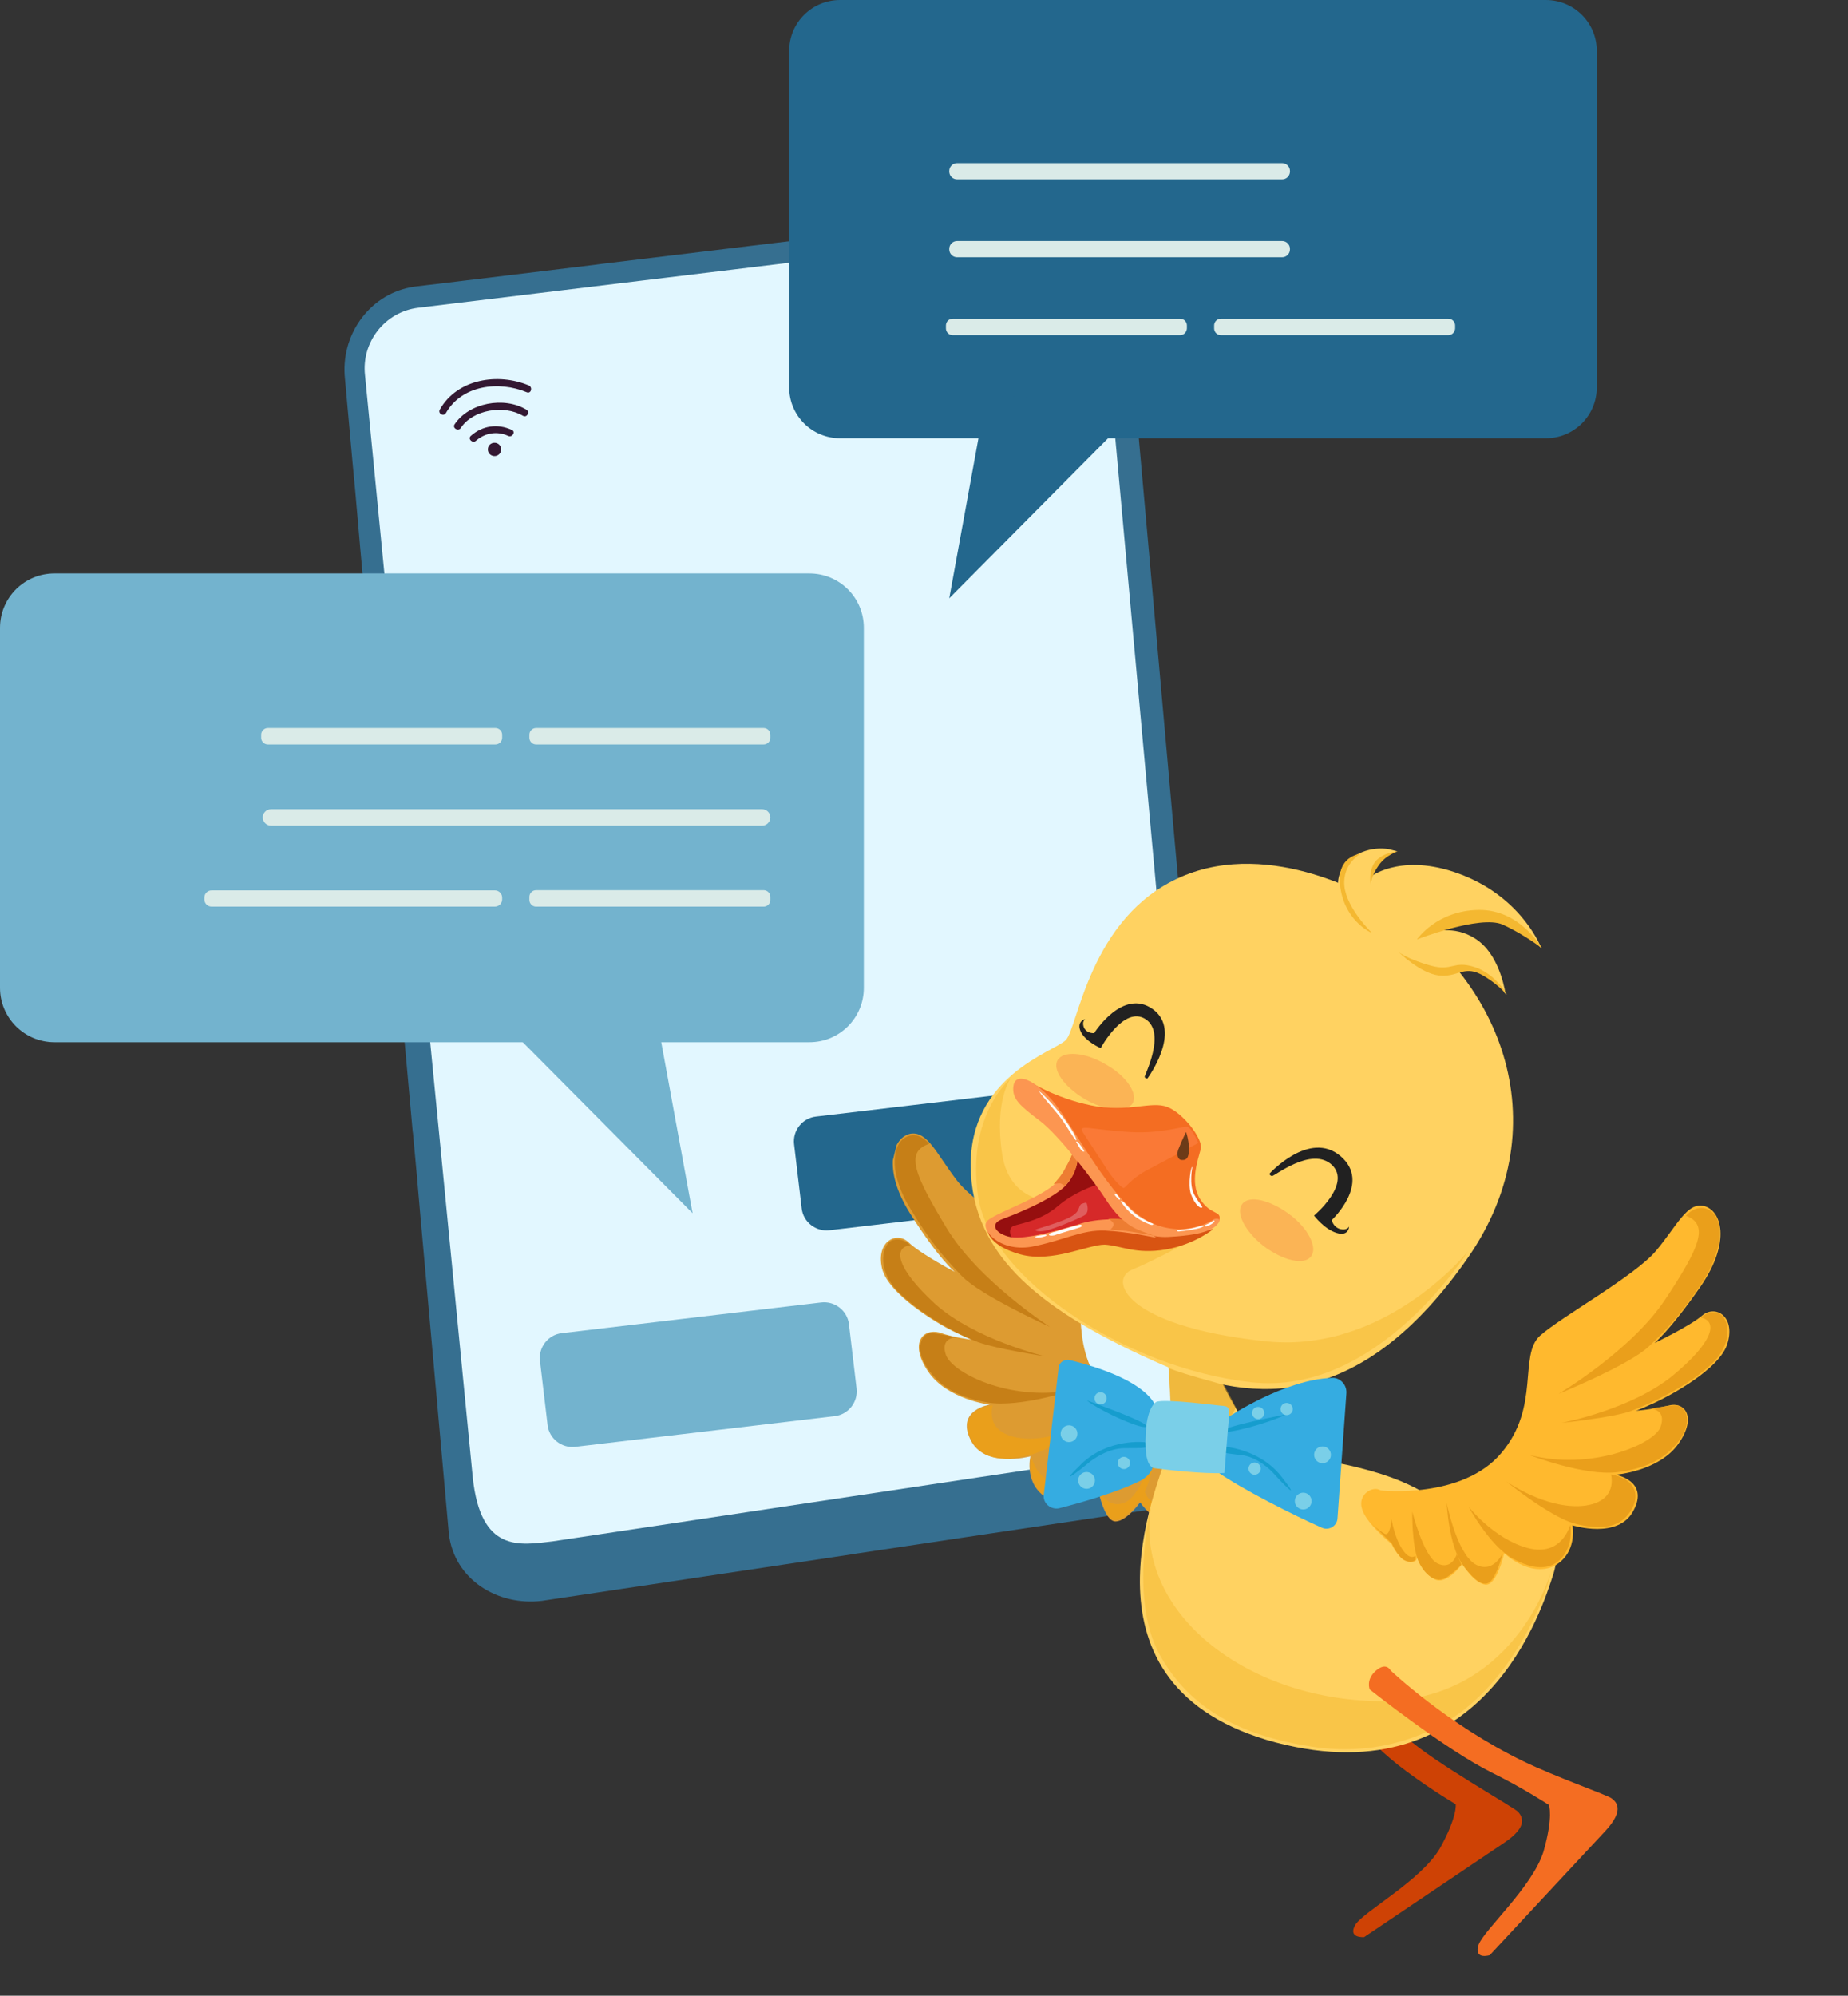 <svg width="365" height="394" viewBox="0 0 365 394" fill="none" xmlns="http://www.w3.org/2000/svg">
<rect x="0" y="0" width="365" height="394" fill="#333333" stroke="none"/>
<g clip-path="url(#clip0_205_2873)">
<path d="M242.127 279.611L238.451 238.359L227.151 111.435L224.984 87.178L222.43 58.402C222.121 55.544 221.269 53.11 220.108 51.14C215.581 43.531 205.984 41.6 199.057 42.411L195.149 42.874L160.36 47.085L118.8 52.106L117.368 52.299L89.97 55.621L82.192 56.548C81.767 56.587 81.38 56.664 80.993 56.741C72.828 58.363 67.178 66.243 68.145 74.895L69.151 86.019L69.693 92.006L69.887 94.015L70.196 97.337L71.086 107.495V107.534L73.989 139.593L74.917 149.945V149.984L75.614 157.825L76.04 162.576V163.039L77.046 173.854L78.826 193.669L79.754 203.712V203.75L79.871 204.948V205.218L81.496 223.218V223.256L81.534 223.527L81.573 223.759L81.651 224.647L82.347 232.179L83.121 241.063L83.237 242.26V242.299L88.655 302.787C89.7 311.825 98.29 317.117 107.075 316.035L166.32 307.151H166.358L169.299 306.688L190.931 303.443L214.42 299.928L222.972 298.654L228.157 297.881C229.009 297.765 229.821 297.611 230.595 297.379C235.781 295.911 239.767 291.856 241.431 286.796C242.127 284.633 242.437 282.161 242.127 279.611Z" fill="#366F90"/>
<path d="M199.561 46.583L82.579 60.758C76.04 61.569 71.357 67.518 72.093 74.084L93.376 291.701C94.963 306.572 102.625 305.066 109.164 304.293L226.687 286.641C233.227 285.83 237.793 277.448 237.058 270.882L217.671 57.861C216.936 51.295 206.1 45.81 199.561 46.583Z" fill="#E2F7FF"/>
<path d="M305.319 86.522H165.933C160.36 86.522 155.872 82.041 155.872 76.479V10.043C155.872 4.481 160.36 0 165.933 0H305.319C310.892 0 315.381 4.481 315.381 10.043V76.479C315.381 82.041 310.892 86.522 305.319 86.522Z" fill="#23678D"/>
<path d="M187.487 118.117L194.801 78.062L225.41 79.916L187.487 118.117Z" fill="#23678D"/>
<path d="M253.233 35.42H189.035C188.183 35.42 187.487 34.724 187.487 33.875V33.759C187.487 32.909 188.183 32.214 189.035 32.214H253.233C254.084 32.214 254.781 32.909 254.781 33.759V33.875C254.781 34.724 254.084 35.42 253.233 35.42Z" fill="#DAEBE8"/>
<path d="M253.233 50.793H189.035C188.183 50.793 187.487 50.097 187.487 49.248V49.132C187.487 48.282 188.183 47.587 189.035 47.587H253.233C254.084 47.587 254.781 48.282 254.781 49.132V49.248C254.781 50.097 254.084 50.793 253.233 50.793Z" fill="#DAEBE8"/>
<path d="M233.111 66.166H188.145C187.448 66.166 186.829 65.586 186.829 64.853V64.234C186.829 63.539 187.41 62.921 188.145 62.921H233.111C233.807 62.921 234.426 63.501 234.426 64.234V64.853C234.388 65.586 233.807 66.166 233.111 66.166Z" fill="#DAEBE8"/>
<path d="M286.087 66.166H241.121C240.424 66.166 239.805 65.586 239.805 64.853V64.234C239.805 63.539 240.386 62.921 241.121 62.921H286.087C286.783 62.921 287.403 63.501 287.403 64.234V64.853C287.364 65.586 286.783 66.166 286.087 66.166Z" fill="#DAEBE8"/>
<path d="M10.758 205.759H159.857C165.817 205.759 170.615 200.969 170.615 195.021V123.95C170.615 118.001 165.817 113.212 159.857 113.212H10.758C4.798 113.212 0 118.001 0 123.95V195.021C0 200.931 4.798 205.759 10.758 205.759Z" fill="#73B3CE"/>
<path d="M136.794 239.518L128.938 196.682L96.239 198.691L136.794 239.518Z" fill="#73B3CE"/>
<path d="M97.865 146.971H52.899C52.202 146.971 51.583 146.391 51.583 145.657V145.039C51.583 144.344 52.163 143.726 52.899 143.726H97.865C98.561 143.726 99.18 144.306 99.18 145.039V145.657C99.18 146.391 98.561 146.971 97.865 146.971Z" fill="#DAEBE8"/>
<path d="M150.841 146.971H105.875C105.178 146.971 104.559 146.391 104.559 145.657V145.039C104.559 144.344 105.14 143.726 105.875 143.726H150.841C151.537 143.726 152.156 144.306 152.156 145.039V145.657C152.156 146.391 151.537 146.971 150.841 146.971Z" fill="#DAEBE8"/>
<path d="M150.531 163H53.518C52.628 163 51.893 162.266 51.893 161.378C51.893 160.49 52.628 159.756 53.518 159.756H150.531C151.421 159.756 152.157 160.49 152.157 161.378C152.157 162.266 151.421 163 150.531 163Z" fill="#DAEBE8"/>
<path d="M97.71 178.991H41.793C40.98 178.991 40.361 178.335 40.361 177.562V177.215C40.361 176.403 41.019 175.785 41.793 175.785H97.749C98.561 175.785 99.18 176.442 99.18 177.215V177.562C99.18 178.373 98.522 178.991 97.71 178.991Z" fill="#DAEBE8"/>
<path d="M150.841 178.991H105.875C105.178 178.991 104.559 178.412 104.559 177.678V177.06C104.559 176.365 105.14 175.747 105.875 175.747H150.841C151.537 175.747 152.156 176.326 152.156 177.06V177.678C152.156 178.412 151.537 178.991 150.841 178.991Z" fill="#DAEBE8"/>
<path d="M215.078 236.814L163.805 242.878C161.135 243.187 158.658 241.256 158.348 238.591L156.839 225.883C156.53 223.218 158.464 220.746 161.135 220.437L212.408 214.373C215.078 214.064 217.555 215.995 217.864 218.66L219.374 231.368C219.683 234.033 217.748 236.505 215.078 236.814Z" fill="#23678D"/>
<path d="M164.888 279.573L113.614 285.637C110.944 285.946 108.468 284.015 108.158 281.35L106.649 268.642C106.339 265.976 108.274 263.504 110.944 263.195L162.218 257.131C164.888 256.822 167.364 258.753 167.674 261.419L169.183 274.126C169.493 276.792 167.558 279.264 164.888 279.573Z" fill="#73B3CE"/>
<path d="M93.995 87.024C95.814 85.44 98.175 85.054 100.38 86.058C101.193 86.444 101.928 85.208 101.077 84.861C98.291 83.586 95.272 84.011 92.989 86.058C92.331 86.637 93.338 87.603 93.995 87.024Z" fill="#331832"/>
<path d="M91.016 84.474C93.415 80.844 99.567 79.878 103.282 82.08C104.056 82.543 104.753 81.346 103.979 80.882C99.567 78.217 92.641 79.492 89.777 83.779C89.313 84.513 90.512 85.247 91.016 84.474Z" fill="#331832"/>
<path d="M88.075 81.539C91.209 76.015 98.561 75.127 104.056 77.445C104.908 77.792 105.256 76.44 104.443 76.093C98.368 73.543 90.319 74.779 86.875 80.844C86.411 81.616 87.61 82.311 88.075 81.539Z" fill="#331832"/>
<path d="M96.356 88.723C96.356 87.989 96.936 87.41 97.671 87.41C98.406 87.41 98.987 87.989 98.987 88.723C98.987 89.457 98.406 90.037 97.671 90.037C96.936 90.037 96.356 89.457 96.356 88.723Z" fill="#331832"/>
</g>
<g clip-path="url(#clip1_205_2873)">
<path d="M241.563 282.507C241.563 282.507 225.441 283.635 217.992 274.195C210.542 264.755 215.486 254.815 211.343 250.844C207.347 246.91 193.026 238.251 189.025 233.075C185.025 227.899 183.22 223.266 179.821 223.821C176.386 224.521 174.1 230.623 179.793 239.628C185.487 248.634 188.602 251.11 188.602 251.11C188.602 251.11 181.864 247.582 179.481 245.287C177.097 242.992 173.008 245.082 174.193 250.336C175.379 255.591 185.56 261.52 188.196 262.793C190.833 264.065 191.821 264.465 191.821 264.465C191.821 264.465 188.493 264.106 185.491 263.054C182.272 262.257 179.538 265.147 183.283 270.725C187.029 276.303 195.478 277.308 195.478 277.308C195.478 277.308 188.863 278.307 191.621 284.106C194.344 290.051 203.514 287.513 203.514 287.513C203.514 287.513 202.141 293.065 206.902 295.793C211.663 298.521 216.842 293.911 216.842 293.911C216.842 293.911 218.03 300.407 220.37 300.365C222.564 300.288 225.186 296.595 225.186 296.595C225.186 296.595 228.014 300.861 230.496 299.615C232.979 298.368 234.031 295.373 234.031 295.373C234.031 295.373 233.706 296.688 235.643 296.392C237.58 296.096 239.107 293.062 239.107 293.062C239.107 293.062 244.433 289.109 245.303 286.223C245.989 283.447 243.023 281.628 241.563 282.507Z" fill="#DD9B31"/>
<path d="M183.52 225.821C183.52 225.821 181.428 222.978 178.69 224.626C175.916 226.421 175.86 232.298 179.864 238.715C183.722 245.096 186.253 248.048 189.957 251.91C193.661 255.772 207.353 261.951 207.353 261.951C207.353 261.951 193.287 252.889 187.005 242.498C180.723 232.106 178.625 227.401 183.52 225.821Z" fill="#C67F17"/>
<path d="M179.811 245.834C179.811 245.834 178.344 244.231 176.335 244.819C174.326 245.407 172.914 250.485 177.388 255.002C181.862 259.52 189.405 263.557 193.102 264.937C196.799 266.316 206.383 267.757 206.383 267.757C206.383 267.757 192.589 264.5 184.708 257.433C176.862 250.221 176.449 246.243 179.811 245.834Z" fill="#C67F17"/>
<path d="M212.544 274.243C212.544 274.243 201.512 278.025 194.964 276.871C188.416 275.716 185.155 273.203 182.914 269.703C180.674 266.203 181.944 262.952 184.212 263.202C186.48 263.453 188.821 264.033 188.821 264.033C188.821 264.033 185.567 264.003 186.857 267.578C188.404 271.371 200.522 277.005 212.544 274.243Z" fill="#C67F17"/>
<path d="M216.801 279.637C216.801 279.637 208.373 286.079 203.258 287.295C198.143 288.51 194.193 288.153 192.099 284.689C190.005 281.225 191.79 279.031 193.214 278.298C194.638 277.565 196.063 277.452 196.063 277.452C196.063 277.452 194.251 282.896 201.457 283.903C208.663 284.911 216.801 279.637 216.801 279.637Z" fill="#EA9F1B"/>
<path d="M224.019 284.989C224.019 284.989 219.543 292.409 215.053 294.864C210.563 297.319 206.978 296.742 204.996 294.081C203.05 291.274 203.771 287.732 203.771 287.732C203.771 287.732 205.106 294.264 211.866 292.68C218.954 291.023 224.019 284.989 224.019 284.989Z" fill="#EA9F1B"/>
<path d="M228.515 284.395C228.515 284.395 227.844 292.757 224.893 296.523C221.942 300.289 219.933 300.877 218.941 299.237C217.803 297.56 217.098 294.129 217.098 294.129C217.098 294.129 218.829 298.434 222.589 296.418C226.093 294.184 228.515 284.395 228.515 284.395Z" fill="#EA9F1B"/>
<path d="M235.139 286.499C235.139 286.499 235.012 293.29 233.485 296.323C231.812 299.32 229.365 300.42 227.569 298.89C225.773 297.361 225.076 296.413 225.076 296.413L226.057 294.33C226.057 294.33 226.944 297.651 229.756 296.331C232.714 295.047 235.139 286.499 235.139 286.499Z" fill="#EA9F1B"/>
<path d="M243.044 289.075L238.85 292.844C238.85 292.844 237.65 295.183 236.373 295.952C235.095 296.721 234.143 296.176 234.105 295.701C234.031 295.373 233.993 294.898 233.993 294.898C233.993 294.898 234.947 296.064 236.622 293.688C238.261 291.458 238.982 287.915 238.982 287.915C238.982 287.915 239.029 291.493 240.234 291.016C241.439 290.539 243.044 289.075 243.044 289.075Z" fill="#EA9F1B"/>
<path d="M268.512 332.263C268.512 332.263 272.637 338.226 277.817 343.025C282.998 347.823 299.192 356.893 299.866 357.719C300.541 358.545 302.044 360.455 297.174 363.746C292.304 367.036 269.423 382.426 269.423 382.426C269.423 382.426 266.067 382.69 267.736 379.922C269.484 377.283 280.62 371.268 284.37 364.956C287.913 358.592 287.518 356.189 287.518 356.189C287.518 356.189 283.197 353.69 277.813 349.718C268.624 342.937 263.537 335.088 263.537 335.088C263.537 335.088 263.169 333.021 265.566 331.751C268.042 330.61 268.512 332.263 268.512 332.263Z" fill="#CE4205"/>
<path d="M271.647 177.854C271.647 177.854 251.318 165.228 233.205 173.15C215.092 181.073 212.925 203.018 210.482 205.359C208.039 207.7 191.489 212.443 191.723 230.331C191.958 248.219 206.029 259.142 229.716 269.498C247.8 277.383 268.974 278.435 289.948 248.275C308.3 221.806 296.33 191.713 271.647 177.854Z" fill="#FFD261"/>
<path opacity="0.23" d="M258.941 248.046C257.557 249.874 253.459 248.86 249.648 246.057C245.874 243.108 243.998 239.388 245.346 237.706C246.731 235.878 250.829 236.891 254.639 239.695C258.45 242.498 260.289 246.364 258.941 248.046Z" fill="#EA512D"/>
<path opacity="0.23" d="M223.717 217.781C222.626 219.681 218.347 219.398 214.281 216.997C210.216 214.596 207.793 211.206 208.885 209.305C209.976 207.404 214.255 207.688 218.32 210.089C222.422 212.344 224.809 215.88 223.717 217.781Z" fill="#EA512D"/>
<path d="M230.477 267.051C230.477 267.051 232.198 280.81 230.533 286.91C228.869 293.01 210.739 333.022 251.977 343.999C293.252 354.831 304.771 317.059 306.764 310.886C308.757 304.712 306.253 298.511 303.373 301.364C300.492 304.218 294.318 305.946 289.772 301.721C285.262 297.349 281.228 292.94 268.495 289.79C255.651 286.457 251.016 289.497 245.396 280.199C239.739 271.048 239.878 268.601 239.878 268.601L230.477 267.051Z" fill="#FFD261"/>
<path opacity="0.5" d="M227.418 296.992C227.418 296.992 222.9 315.255 228.965 326.523C235.066 337.645 245.465 342.698 259.072 344.825C272.68 346.951 283.05 342.074 288.56 338.011C294.105 333.801 298.659 327.951 302.259 320.934C305.858 313.918 306.178 310.741 306.178 310.741C306.178 310.741 299.011 335.945 272.319 335.853C245.7 335.47 223.638 317.918 227.418 296.992Z" fill="#F4B831"/>
<path opacity="0.5" d="M289.944 247.033C289.944 247.033 272.147 275.654 247.203 272.894C222.258 270.134 195.589 252.373 193.203 236.279C190.817 220.184 199.608 212.901 199.608 212.901C199.608 212.901 196.33 217.362 197.932 227.836C199.534 238.31 209.293 237.159 209.293 237.159L235.714 244.625C235.714 244.625 228.157 248.802 223.665 250.637C218.844 252.545 222.015 261.702 249.227 264.713C273.331 267.73 289.944 247.033 289.944 247.033Z" fill="#F4B831"/>
<path d="M212.812 227.331C212.812 227.331 210.273 234.455 206.95 235.959C203.627 237.462 196.249 240.288 196.07 241.639C195.891 242.991 198.162 244.483 199.479 244.809C200.65 245.098 202.551 244.948 202.551 244.948L218.057 233.125L212.812 227.331Z" fill="#960F0F"/>
<path d="M216.451 233.968C216.451 233.968 212.249 235.254 208.894 238.145C205.538 241.036 201.372 241.556 200.166 242.033C198.961 242.51 199.48 244.809 200.869 244.842C202.259 244.876 212.452 241.971 217.168 241.742C221.884 241.514 224.113 241.29 224.113 241.29L216.451 233.968Z" fill="#D62929"/>
<path d="M195.087 243.102C195.087 243.102 195.461 245.985 201.572 247.652C207.829 249.355 214.948 245.69 218.203 245.72C221.421 245.895 224.241 247.679 230.235 246.681C236.082 245.647 239.62 242.646 239.62 242.646C239.62 242.646 232.421 244.121 224.959 242.895C217.643 241.705 211.942 242.775 209.421 243.547C206.864 244.465 203.285 245.75 199.882 245.063C196.187 244.304 195.087 243.102 195.087 243.102Z" fill="#D85412"/>
<path d="M203.339 213.515C203.339 213.515 208.284 216.754 215.528 218.235C222.772 219.717 227.408 217.299 230.52 218.533C233.521 219.586 237.668 224.798 237.162 226.843C236.656 228.889 234.914 233.419 237.044 236.737C239.174 240.055 241.328 238.882 240.822 240.927C240.316 242.973 231.872 243.83 226.309 241.833C220.856 240.019 214.826 228.605 211.231 224.304C207.635 220.004 203.339 213.515 203.339 213.515Z" fill="#F46D22"/>
<path d="M239.797 240.674C239.797 240.674 233.777 244.921 226.526 240.957C219.275 236.992 211.956 222.003 207.847 217.265C203.738 212.528 200.482 211.878 200.16 214.434C199.839 216.99 201.524 218.337 205.445 221.323C209.366 224.308 216.377 233.64 218.397 236.775C220.417 239.91 224.343 244.758 231.325 244.159C238.417 243.743 239.985 242.426 240.713 241.366C241.295 240.269 239.797 240.674 239.797 240.674Z" fill="#FC9651"/>
<path d="M211.933 227.114C211.933 227.114 211.106 231.715 207.676 234.278C204.21 236.986 196.43 239.558 194.971 241.058C193.513 242.557 197.183 247.186 203.652 246.151C210.01 244.933 213.66 242.735 218.268 242.945C222.875 243.155 228.473 244.384 228.473 244.384L223.125 240.891C223.125 240.891 218.004 240.244 213.657 241.494C209.273 242.89 202.441 244.766 199.624 244.224C196.807 243.682 195.412 241.787 197.676 240.796C199.904 239.952 206.077 237.603 209.542 234.895C213.008 232.186 212.96 227.988 212.96 227.988L211.933 227.114Z" fill="#FC9651"/>
<path d="M211.716 227.991L212.781 229.339C212.781 229.339 212.529 230.982 211.765 232.189C211.001 233.395 210.345 234.163 210.345 234.163C210.345 234.163 209.832 233.726 209.393 233.617C208.771 233.619 208.113 233.766 208.113 233.766C208.113 233.766 209.79 232.01 210.48 230.476C211.281 229.123 211.716 227.991 211.716 227.991Z" fill="#ED7D32"/>
<path d="M221.625 240.675C221.625 240.675 222.872 241.913 224.41 242.604C225.801 243.258 227.96 243.947 227.96 243.947C227.96 243.947 223.058 243.045 222.144 242.973C221.083 242.866 219.254 242.724 219.254 242.724C219.254 242.724 219.583 242.65 219.91 241.956C220.237 241.262 218.846 240.607 218.846 240.607C218.846 240.607 220.565 240.567 221.625 240.675Z" fill="#ED7D32"/>
<path opacity="0.53" d="M213.898 223.569C213.898 223.569 217.827 229.657 219.186 231.699C220.581 233.594 221.607 234.469 221.9 234.541C222.193 234.613 223.248 232.859 226.314 231.137C229.527 229.451 236.683 225.64 236.683 225.64C236.683 225.64 235.394 222.685 234.516 222.468C233.638 222.251 229 224.049 222.014 223.406C214.993 222.909 212.906 221.928 213.898 223.569Z" fill="#FF8548"/>
<path d="M234.263 223.491C234.263 223.491 234.742 224.694 234.858 226.739C234.827 228.747 234.28 229.076 233.365 229.005C232.597 228.97 232.265 227.803 232.883 226.56C233.355 225.281 234.263 223.491 234.263 223.491Z" fill="#6D3B18"/>
<path opacity="0.25" d="M214.633 237.549C214.633 237.549 215.296 239.264 214.201 239.923C213.106 240.582 207.92 242.71 206.458 242.969C204.996 243.227 204.447 242.937 204.483 242.79C204.519 242.644 208.83 241.54 211.131 240.404C213.431 239.268 212.88 238.356 213.5 237.734C214.193 237.441 214.522 237.367 214.633 237.549Z" fill="#FDFDFD"/>
<path d="M235.49 230.461C235.49 230.461 234.805 233.857 235.871 235.827C236.937 237.796 237.632 238.123 237.414 238.379C237.195 238.635 236.097 238.053 235.249 235.828C234.512 233.785 235.342 229.804 235.49 230.461Z" fill="#FDFDFD"/>
<path d="M205.722 215.81C205.722 215.81 207.995 217.922 209.977 220.583C211.959 223.244 212.768 224.995 212.586 225.105C212.367 225.361 210.566 221.969 209.135 220.22C207.704 218.47 205.76 216.284 205.429 215.737C204.952 215.154 205.722 215.81 205.722 215.81Z" fill="#FDFDFD"/>
<path d="M212.953 225.506C212.953 225.506 214.017 226.854 214.091 227.183C214.311 227.547 213.726 227.402 213.285 226.673C212.844 225.944 212.624 225.579 212.514 225.397C212.514 225.397 212.843 225.323 212.953 225.506Z" fill="#FDFDFD"/>
<path d="M221.981 237.352C221.981 237.352 223.669 239.32 224.878 240.084C226.087 240.848 227.332 241.466 227.624 241.539C227.917 241.611 227.809 242.049 226.967 241.686C226.125 241.323 225.136 240.923 223.707 239.794C222.278 238.665 221.506 237.389 221.396 237.207C221.286 237.025 221.725 237.133 221.981 237.352Z" fill="#FDFDFD"/>
<path d="M220.514 235.748C220.514 235.748 221.248 236.55 221.212 236.696C221.175 236.842 221.139 236.988 220.772 236.588C220.406 236.187 220.149 235.968 220.185 235.822C220.221 235.676 220.258 235.53 220.514 235.748Z" fill="#FDFDFD"/>
<path d="M232.747 242.806C232.747 242.806 234.794 242.692 235.963 242.361C237.132 242.03 237.461 241.957 237.607 241.993C237.754 242.029 237.9 242.065 237.206 242.359C236.512 242.652 233.771 243.059 233.15 243.061C232.638 243.244 232.089 242.953 232.747 242.806Z" fill="#FDFDFD"/>
<path d="M238.119 241.809C238.119 241.809 238.812 241.516 239.177 241.296C239.542 241.076 239.579 240.93 239.725 240.966C239.871 241.002 240.018 241.039 239.616 241.405C239.215 241.77 238.521 242.064 238.193 242.138C237.936 241.919 237.936 241.919 238.119 241.809Z" fill="#FDFDFD"/>
<path d="M213.109 241.824C213.109 241.824 209.967 242.597 208.762 243.074C207.446 243.369 207.081 243.588 207.192 243.771C207.155 243.917 207.595 244.025 208.252 243.878C208.946 243.585 213.111 242.444 213.476 242.225C213.841 242.005 213.621 241.64 213.109 241.824Z" fill="#FDFDFD"/>
<path d="M206.095 243.809C206.095 243.809 204.815 243.958 204.633 244.068C204.304 244.142 204.414 244.324 205.036 244.323C205.657 244.321 206.498 244.064 206.68 243.954C206.752 243.662 206.424 243.736 206.095 243.809Z" fill="#FDFDFD"/>
<path opacity="0.5" d="M230.814 270.08C230.814 270.08 232.498 270.807 236.706 272.003C240.914 273.199 241.793 273.416 241.793 273.416L244.109 277.865C244.109 277.865 242.329 281.921 238.35 284.193C234.225 286.428 231.473 283.112 231.473 283.112L230.814 270.08Z" fill="#E2A01B"/>
<path d="M274.639 329.767C274.639 329.767 285.896 340.483 300.926 347.739C307.277 350.818 317.456 354.379 318.3 355.031C319.143 355.683 321.041 357.203 317.042 361.511C313.044 365.818 294.241 385.989 294.241 385.989C294.241 385.989 291.031 387.006 292.031 383.932C293.135 380.966 302.621 372.586 304.844 365.589C306.854 358.588 305.925 356.337 305.925 356.337C305.925 356.337 300.75 352.957 294.718 349.99C285.405 345.376 270.541 333.541 270.541 333.541C270.541 333.541 269.715 331.611 271.762 329.831C273.81 328.051 274.639 329.767 274.639 329.767Z" fill="#F46D22"/>
<path d="M250.704 231.744C250.704 231.744 258.614 223.003 264.771 228.247C270.929 233.492 263.052 240.846 263.052 240.846C263.052 240.846 263.202 242.123 264.63 242.631C266.093 242.993 266.457 242.153 266.457 242.153C266.457 242.153 266.426 244.161 263.974 243.399C261.522 242.638 259.54 239.977 259.54 239.977C259.54 239.977 266.981 233.755 263.094 230.003C259.062 226.215 251.657 232.29 251.218 232.181C250.778 232.073 250.704 231.744 250.704 231.744Z" fill="#212121"/>
<path d="M226.628 212.919C226.628 212.919 233.621 203.486 227.686 199.227C221.75 194.968 216.109 203.96 216.109 203.96C216.109 203.96 214.829 204.109 214.168 203.015C213.543 201.775 214.309 201.189 214.309 201.189C214.309 201.189 212.482 201.668 213.512 203.783C214.578 205.752 217.397 206.915 217.397 206.915C217.397 206.915 221.98 198.436 226.266 201.202C230.405 203.931 226.005 212.3 226.079 212.628C226.299 212.993 226.628 212.919 226.628 212.919Z" fill="#212121"/>
<path d="M264.288 174.328C264.288 174.328 264.094 170.714 268.183 168.625C272.273 166.536 275.933 168.062 275.933 168.062C275.933 168.062 273.559 168.87 272.648 170.04C271.555 171.32 271.011 172.891 271.011 172.891C271.011 172.891 277.469 168.132 289.183 172.89C300.897 177.649 304.435 187.206 304.435 187.206C304.435 187.206 299.3 181.594 293.996 181.058C288.693 180.521 283.182 183.964 283.182 183.964C283.182 183.964 287.894 182.494 292.182 185.88C296.47 189.267 297.367 196.311 297.367 196.311C297.367 196.311 295.53 193.065 291.833 191.686C288.136 190.306 285.034 192.174 285.034 192.174C285.034 192.174 271.421 188.186 264.288 174.328Z" fill="#FFD261"/>
<path d="M297.66 196.383C297.66 196.383 295.418 192.262 291.246 190.92C286.927 189.542 286.971 191.878 282.47 190.609C277.969 189.341 276.283 187.994 276.283 187.994C276.283 187.994 280.536 192.147 284.157 192.577C287.778 193.008 288.978 190.669 292.31 192.269C295.349 193.796 297.66 196.383 297.66 196.383Z" fill="#F4B831"/>
<path d="M304.581 187.242C304.581 187.242 300.281 179.512 292.018 179.638C283.755 179.764 279.859 185.467 279.859 185.467C279.859 185.467 292.24 180.623 296.743 182.512C301.209 184.548 304.581 187.242 304.581 187.242Z" fill="#F4B831"/>
<path d="M276.08 168.098C276.08 168.098 273.742 168.76 272.285 170.88C270.865 172.854 270.724 174.68 270.724 174.68C270.724 174.68 270.167 171.907 271.734 169.969C273.411 168.213 276.08 168.098 276.08 168.098Z" fill="#F4B831"/>
<path d="M268.841 168.478C268.841 168.478 265.081 170.493 265.532 174.946C265.984 179.399 271.007 184.208 271.007 184.208C271.007 184.208 266.065 182.21 264.84 175.86C263.616 169.511 267.672 168.809 268.841 168.478Z" fill="#F4B831"/>
<path d="M272.675 294.235C272.675 294.235 288.842 296.064 296.566 286.812C304.255 277.706 299.912 267.639 304.142 263.724C308.336 259.956 322.902 251.931 327.092 246.921C331.283 241.911 333.207 237.271 336.573 238.104C339.94 238.936 342.005 245.029 335.924 253.912C329.88 262.65 326.779 265.139 326.779 265.139C326.779 265.139 333.643 261.875 336.197 259.716C338.75 257.557 342.705 259.776 341.258 264.999C339.956 270.259 329.442 275.72 326.813 276.93C324.184 278.14 323.161 278.507 323.161 278.507C323.161 278.507 326.487 278.245 329.63 277.472C332.625 276.663 335.303 279.651 331.48 285.062C327.656 290.472 319.102 291.147 319.102 291.147C319.102 291.147 325.797 292.338 322.632 298.222C319.651 303.996 310.575 301.131 310.575 301.131C310.575 301.131 311.688 306.677 306.868 309.206C301.975 311.406 297.099 306.634 297.099 306.634C297.099 306.634 295.655 313.099 293.387 312.848C291.119 312.597 288.805 308.768 288.805 308.768C288.805 308.768 285.709 313.119 283.256 311.737C280.802 310.354 279.843 307.326 279.843 307.326C279.843 307.326 280.139 308.64 278.2 308.315C276.261 307.991 274.863 304.854 274.863 304.854C274.863 304.854 269.695 300.63 268.993 297.82C268.143 294.975 271.21 293.252 272.675 294.235Z" fill="#FFB92E"/>
<path d="M332.996 240.009C332.996 240.009 335.218 237.303 337.893 239.05C340.531 240.943 340.328 246.785 336.287 253.072C332.101 259.323 329.549 262.103 325.684 265.798C321.819 269.493 307.831 275.18 307.831 275.18C307.831 275.18 322.213 266.645 328.912 256.519C335.61 246.393 337.681 241.789 332.996 240.009Z" fill="#EA9F1B"/>
<path d="M335.942 260.118C335.942 260.118 337.4 258.619 339.413 259.272C341.426 259.925 342.647 265.033 338.016 269.314C333.348 273.741 325.644 277.261 321.882 278.656C318.156 279.905 308.433 280.91 308.433 280.91C308.433 280.91 322.283 278.29 330.49 271.483C338.697 264.676 339.198 260.769 335.942 260.118Z" fill="#EA9F1B"/>
<path d="M302.052 287.239C302.052 287.239 312.96 291.488 319.539 290.635C326.118 289.782 329.511 287.365 331.879 284.075C334.282 280.639 333.102 277.246 330.726 277.433C328.35 277.621 326.048 278.136 326.048 278.136C326.048 278.136 329.302 278.166 327.923 281.856C326.288 285.328 314.017 290.354 302.052 287.239Z" fill="#EA9F1B"/>
<path d="M297.497 292.469C297.497 292.469 305.779 299.169 310.683 300.692C315.623 302.069 319.718 301.842 321.938 298.515C324.159 295.189 322.544 292.929 321.042 292.092C319.687 291.292 318.188 291.076 318.188 291.076C318.188 291.076 319.776 296.585 312.611 297.293C305.3 297.965 297.497 292.469 297.497 292.469Z" fill="#EA9F1B"/>
<path d="M290.052 297.449C290.052 297.449 294.206 305.143 298.71 307.653C303.215 310.163 306.688 309.937 308.764 307.194C310.84 304.452 310.136 301.022 310.136 301.022C310.136 301.022 308.545 307.45 301.703 305.602C295.006 303.791 290.052 297.449 290.052 297.449Z" fill="#EA9F1B"/>
<path d="M285.735 296.691C285.735 296.691 286.125 305.16 288.915 308.951C291.705 312.742 293.535 313.505 294.737 311.786C295.902 310.214 296.77 306.708 296.77 306.708C296.77 306.708 294.807 310.873 291.291 308.763C287.665 306.471 285.735 296.691 285.735 296.691Z" fill="#EA9F1B"/>
<path d="M278.939 298.421C278.939 298.421 278.813 305.211 280.211 308.348C281.756 311.521 284.099 312.721 286.033 311.183C287.93 309.792 288.622 308.878 288.622 308.878L287.739 306.799C287.739 306.799 286.761 310.123 283.868 308.632C281.122 307.178 278.939 298.421 278.939 298.421Z" fill="#EA9F1B"/>
<path d="M270.902 300.773L274.899 304.708C274.899 304.708 276.003 307.152 277.212 307.916C278.567 308.716 279.479 308.167 279.552 307.875C279.66 307.436 279.586 307.108 279.586 307.108C279.586 307.108 278.529 308.242 276.95 305.836C275.371 303.429 274.849 299.889 274.849 299.889C274.849 299.889 274.603 303.394 273.504 302.813C272.405 302.231 270.902 300.773 270.902 300.773Z" fill="#EA9F1B"/>
<path d="M242.725 279.694C242.725 279.694 253.709 272.333 263.105 272.022C264.677 271.946 266.034 273.367 265.929 275.046L264.172 299.728C264.103 301.262 262.461 302.251 261.069 301.597C255.468 299.126 245.252 293.963 240.489 290.614L242.725 279.694Z" fill="#35ACE1"/>
<path d="M228.535 278.664C228.535 278.664 228.738 272.822 211.321 268.514C210.297 268.26 209.202 268.92 209.095 269.978L206.169 294.991C205.881 296.781 207.567 298.128 209.211 297.76C213.523 296.656 220.537 294.67 225.32 292.287C226.926 291.444 227.909 289.982 228.05 288.157L228.535 278.664Z" fill="#35ACE1"/>
<path d="M214.635 276.465C214.635 276.465 226.493 280.639 226.423 281.552C226.316 282.611 217.493 278.723 214.635 276.465Z" fill="#169DCE"/>
<path d="M226.103 284.729C226.103 284.729 218.861 283.868 213.538 289.062C208.214 294.257 214.015 289.645 214.999 288.804C215.984 287.962 218.976 285.912 222.084 285.905C225.192 285.899 228.739 286.001 226.103 284.729Z" fill="#169DCE"/>
<path d="M254.021 279.232C254.021 279.232 241.633 281.594 241.562 282.507C241.492 283.42 250.808 280.918 254.021 279.232Z" fill="#169DCE"/>
<path d="M241.425 285.574C241.425 285.574 248.665 285.815 253.143 291.574C257.62 297.332 252.559 292.049 251.715 291.065C250.871 290.081 248.232 287.568 245.05 287.246C241.868 286.924 238.722 286.456 241.425 285.574Z" fill="#169DCE"/>
<path d="M210.746 284.651C211.635 284.871 212.534 284.329 212.753 283.442C212.973 282.554 212.43 281.657 211.541 281.437C210.652 281.217 209.753 281.758 209.534 282.645C209.314 283.533 209.857 284.431 210.746 284.651Z" fill="#7ACFE8"/>
<path d="M260.813 288.82C261.702 289.04 262.601 288.499 262.821 287.611C263.04 286.723 262.498 285.826 261.608 285.606C260.719 285.386 259.821 285.927 259.601 286.814C259.381 287.702 259.924 288.6 260.813 288.82Z" fill="#7ACFE8"/>
<path d="M257 297.954C257.889 298.174 258.788 297.633 259.008 296.745C259.227 295.858 258.685 294.96 257.795 294.74C256.906 294.52 256.008 295.061 255.788 295.949C255.568 296.837 256.111 297.734 257 297.954Z" fill="#7ACFE8"/>
<path d="M214.209 293.88C215.098 294.1 215.997 293.559 216.217 292.671C216.436 291.783 215.894 290.886 215.004 290.666C214.115 290.446 213.217 290.987 212.997 291.874C212.777 292.762 213.32 293.66 214.209 293.88Z" fill="#7ACFE8"/>
<path d="M217.087 277.227C217.733 277.387 218.387 276.993 218.547 276.348C218.706 275.702 218.312 275.049 217.665 274.889C217.018 274.729 216.365 275.123 216.205 275.769C216.045 276.414 216.44 277.067 217.087 277.227Z" fill="#7ACFE8"/>
<path d="M253.839 279.342C254.486 279.502 255.139 279.109 255.299 278.463C255.459 277.818 255.064 277.165 254.417 277.005C253.771 276.845 253.117 277.238 252.957 277.884C252.798 278.529 253.192 279.182 253.839 279.342Z" fill="#7ACFE8"/>
<path d="M248.21 280.121C248.857 280.28 249.511 279.887 249.67 279.241C249.83 278.596 249.435 277.943 248.789 277.783C248.142 277.623 247.488 278.017 247.329 278.662C247.169 279.308 247.564 279.961 248.21 280.121Z" fill="#7ACFE8"/>
<path d="M247.511 291.11C248.157 291.27 248.811 290.877 248.971 290.231C249.13 289.586 248.735 288.933 248.089 288.773C247.442 288.613 246.789 289.006 246.629 289.652C246.469 290.297 246.864 290.95 247.511 291.11Z" fill="#7ACFE8"/>
<path d="M221.694 289.995C222.34 290.155 222.994 289.761 223.154 289.116C223.313 288.47 222.919 287.817 222.272 287.657C221.625 287.497 220.972 287.891 220.812 288.536C220.652 289.182 221.047 289.835 221.694 289.995Z" fill="#7ACFE8"/>
<path d="M228.383 276.766C228.383 276.766 226.631 277.573 226.316 282.611C226.001 287.65 226.739 289.693 228.092 289.872C229.445 290.052 238.041 291.093 241.842 290.793C241.842 290.793 242.548 281.665 242.761 279.548C242.974 277.43 241.988 277.651 241.548 277.542C240.927 277.543 229.954 276.069 228.383 276.766Z" fill="#7ACFE8"/>
</g>
<defs>
<clipPath id="clip0_205_2873">
<rect width="315.381" height="316.228" fill="white"/>
</clipPath>
<clipPath id="clip1_205_2873">
<rect width="172.951" height="210.254" fill="white" transform="translate(196.314 148.365) rotate(13.896)"/>
</clipPath>
</defs>
</svg>
